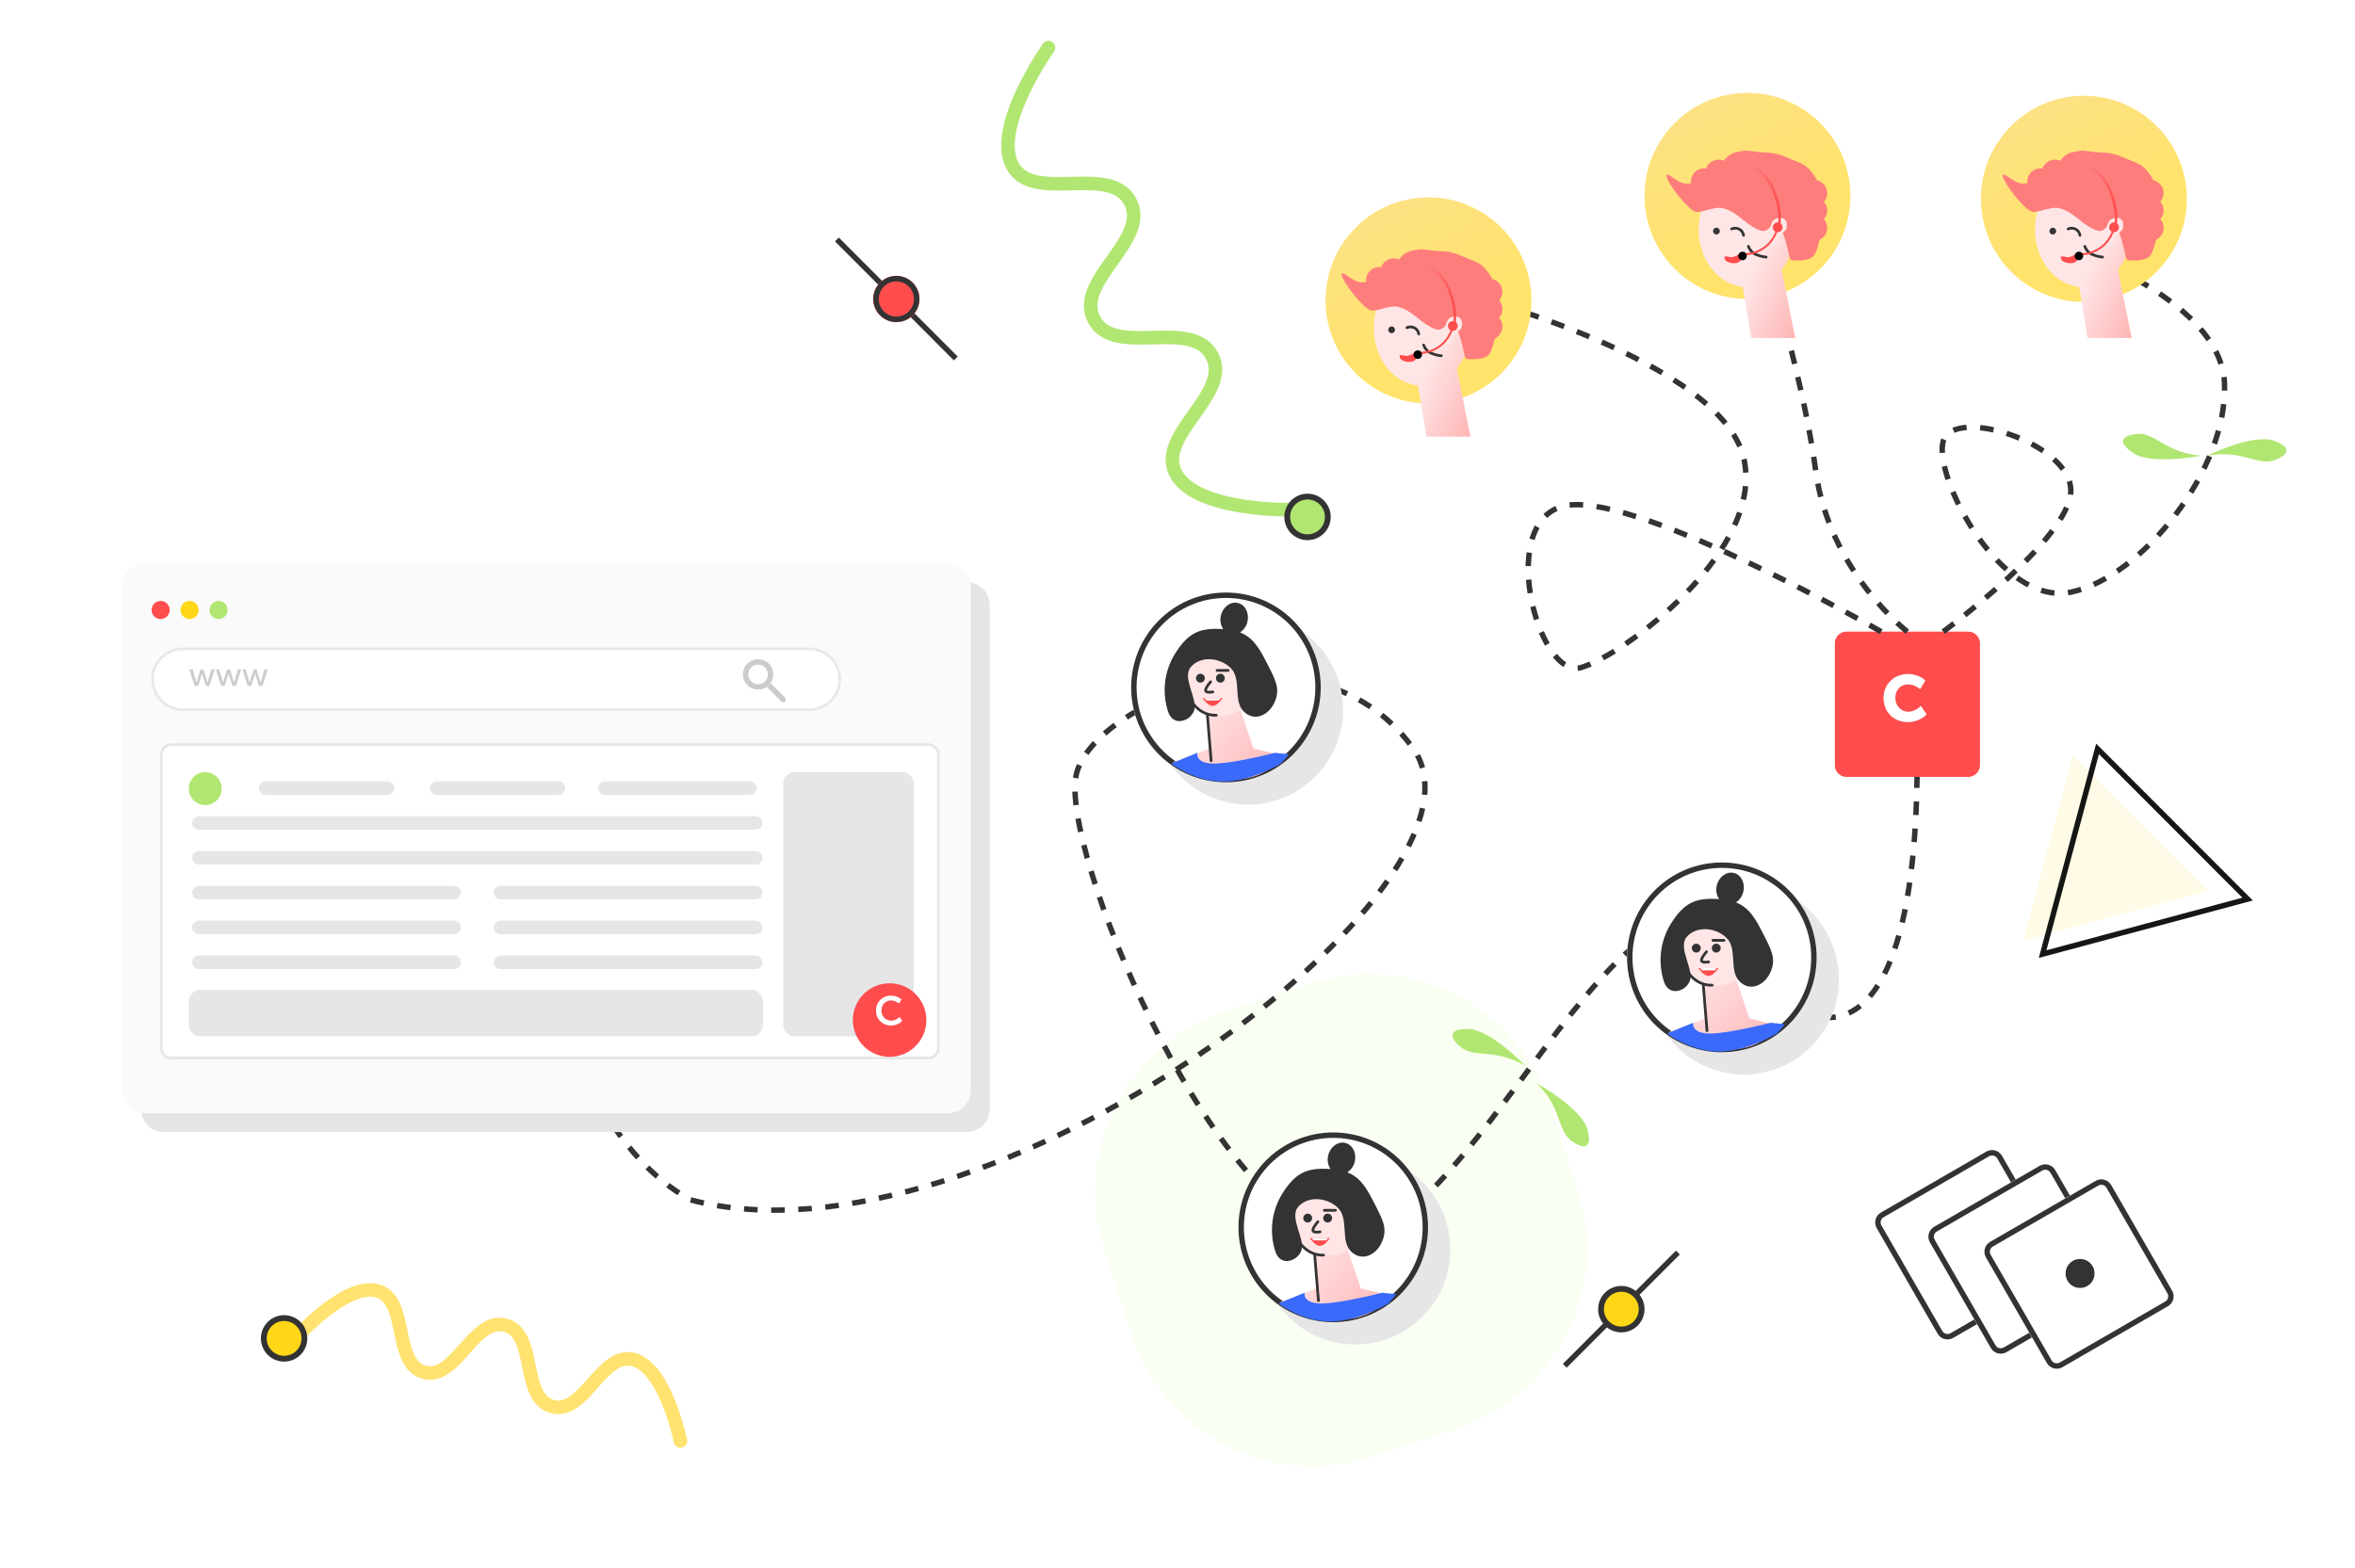<svg width="868" height="578" viewBox="0 0 868 578" fill="none" xmlns="http://www.w3.org/2000/svg">
<path d="M868 0H0.104V577.906H868V0Z" fill="white"/>
<path d="M356.736 322.289L345.613 277.651C337.471 244.971 304.411 225.089 271.774 233.242L227.192 244.378C194.554 252.531 174.697 285.632 182.84 318.312L193.962 362.95C202.105 395.629 235.164 415.512 267.802 407.359L312.383 396.222C345.021 388.069 364.878 354.968 356.736 322.289Z" fill="#FFFBE6"/>
<path d="M536.573 526.943L505.398 537.086C487.759 542.824 468.566 541.312 452.041 532.881C435.516 524.45 423.012 509.792 417.281 492.131L407.151 460.916C401.42 443.255 402.931 424.037 411.351 407.491C419.771 390.945 434.41 378.426 452.049 372.687L483.224 362.545C500.863 356.806 520.056 358.319 536.581 366.749C553.106 375.18 565.61 389.838 571.341 407.5L581.47 438.714C587.202 456.376 585.691 475.593 577.271 492.139C568.851 508.685 554.212 521.205 536.573 526.943V526.943Z" fill="#F9FFF2"/>
<path d="M191.782 301.082C192.441 299.101 198.249 411.488 254.487 442.348C362.921 471.44 557.503 325.875 520.628 275.576C483.753 225.277 402.521 258.72 396.643 285.743C390.764 312.765 444.74 444.132 492.304 455.904C539.867 467.676 600.791 293.234 641.407 351.56C667.929 389.646 707.675 392.762 706.606 275.576" stroke="#333333" stroke-width="2" stroke-dasharray="5 5"/>
<path d="M356.232 214.564H60.482C55.76 214.564 51.932 218.397 51.932 223.126V408.815C51.932 413.544 55.76 417.377 60.482 417.377H356.232C360.954 417.377 364.783 413.544 364.783 408.815V223.126C364.783 218.397 360.954 214.564 356.232 214.564Z" fill="#E5E5E5"/>
<path d="M53.545 207.618H349.293C351.561 207.618 353.736 208.52 355.339 210.126C356.943 211.731 357.844 213.909 357.844 216.18V401.87C357.844 404.14 356.943 406.318 355.339 407.924C353.736 409.529 351.561 410.431 349.293 410.431H53.545C51.278 410.431 49.103 409.529 47.499 407.924C45.895 406.318 44.995 404.14 44.995 401.87V216.18C44.995 213.909 45.895 211.731 47.499 210.126C49.103 208.52 51.278 207.618 53.545 207.618V207.618Z" fill="#FAFAFA"/>
<path d="M342.132 273.97H63.165C60.804 273.97 58.89 275.887 58.89 278.251V386.341C58.89 388.705 60.804 390.622 63.165 390.622H342.132C344.493 390.622 346.407 388.705 346.407 386.341V278.251C346.407 275.887 344.493 273.97 342.132 273.97Z" fill="white"/>
<path d="M342.132 274.505H63.166C61.1 274.505 59.425 276.182 59.425 278.251V386.341C59.425 388.41 61.1 390.087 63.166 390.087H342.132C344.199 390.087 345.873 388.41 345.873 386.341V278.251C345.873 276.182 344.199 274.505 342.132 274.505Z" stroke="#E6E6E6"/>
<path d="M298.309 238.654H67.44C60.947 238.654 55.683 243.924 55.683 250.426C55.683 256.928 60.947 262.198 67.44 262.198H298.309C304.803 262.198 310.067 256.928 310.067 250.426C310.067 243.924 304.803 238.654 298.309 238.654Z" fill="white"/>
<path d="M298.31 239.189H67.441C61.243 239.189 56.218 244.22 56.218 250.426C56.218 256.632 61.243 261.663 67.441 261.663H298.31C304.508 261.663 309.533 256.632 309.533 250.426C309.533 244.22 304.508 239.189 298.31 239.189Z" stroke="#E8E8E8"/>
<path d="M59.2 228.239C61.043 228.239 62.538 226.742 62.538 224.896C62.538 223.051 61.043 221.554 59.2 221.554C57.356 221.554 55.862 223.051 55.862 224.896C55.862 226.742 57.356 228.239 59.2 228.239Z" fill="#FF4D4D"/>
<path d="M69.88 228.239C71.724 228.239 73.218 226.742 73.218 224.896C73.218 223.051 71.724 221.554 69.88 221.554C68.037 221.554 66.543 223.051 66.543 224.896C66.543 226.742 68.037 228.239 69.88 228.239Z" fill="#FFD717"/>
<path d="M80.561 228.239C82.405 228.239 83.899 226.742 83.899 224.896C83.899 223.051 82.405 221.554 80.561 221.554C78.718 221.554 77.223 223.051 77.223 224.896C77.223 226.742 78.718 228.239 80.561 228.239Z" fill="#B2E672"/>
<path d="M71.738 252.864H73.034L74.282 248.964C74.378 248.652 74.45 248.304 74.45 248.304H74.474C74.474 248.304 74.546 248.652 74.642 248.964L75.902 252.864H77.186L79.142 246.792H77.918L76.646 251.052C76.55 251.364 76.502 251.7 76.502 251.7H76.478C76.478 251.7 76.406 251.364 76.31 251.052L75.002 246.804H73.934L72.614 251.052C72.518 251.364 72.458 251.7 72.458 251.7H72.434C72.422 251.7 72.374 251.364 72.278 251.052L71.018 246.792H69.782L71.738 252.864ZM81.512 252.864H82.808L84.056 248.964C84.152 248.652 84.224 248.304 84.224 248.304H84.248C84.248 248.304 84.32 248.652 84.416 248.964L85.676 252.864H86.96L88.916 246.792H87.692L86.42 251.052C86.324 251.364 86.276 251.7 86.276 251.7H86.252C86.252 251.7 86.18 251.364 86.084 251.052L84.776 246.804H83.708L82.388 251.052C82.292 251.364 82.232 251.7 82.232 251.7H82.208C82.196 251.7 82.148 251.364 82.052 251.052L80.792 246.792H79.556L81.512 252.864ZM91.285 252.864H92.581L93.829 248.964C93.925 248.652 93.997 248.304 93.997 248.304H94.021C94.021 248.304 94.093 248.652 94.189 248.964L95.449 252.864H96.733L98.689 246.792H97.465L96.193 251.052C96.097 251.364 96.049 251.7 96.049 251.7H96.025C96.025 251.7 95.953 251.364 95.857 251.052L94.549 246.804H93.481L92.161 251.052C92.065 251.364 92.005 251.7 92.005 251.7H91.981C91.969 251.7 91.921 251.364 91.825 251.052L90.565 246.792H89.329L91.285 252.864Z" fill="#CCCCCC"/>
<path d="M283.442 252.664L288.689 257.917" stroke="#CCCCCC" stroke-width="2" stroke-linecap="round"/>
<path d="M279.41 254.317C282.549 254.317 285.094 251.769 285.094 248.626C285.094 245.483 282.549 242.935 279.41 242.935C276.27 242.935 273.726 245.483 273.726 248.626C273.726 251.769 276.27 254.317 279.41 254.317Z" fill="white"/>
<path d="M279.41 253.247C281.959 253.247 284.025 251.178 284.025 248.626C284.025 246.074 281.959 244.005 279.41 244.005C276.861 244.005 274.795 246.074 274.795 248.626C274.795 251.178 276.861 253.247 279.41 253.247Z" stroke="#CCCCCC" stroke-width="2"/>
<path d="M97.902 290.559H142.793" stroke="#E6E6E6" stroke-width="5" stroke-linecap="round"/>
<path d="M160.963 290.559H205.855" stroke="#E6E6E6" stroke-width="5" stroke-linecap="round"/>
<path d="M222.957 290.559H276.398" stroke="#E6E6E6" stroke-width="5" stroke-linecap="round"/>
<path d="M73.319 316.243H278.536" stroke="#E6E6E6" stroke-width="5" stroke-linecap="round"/>
<path d="M73.319 303.401H278.536" stroke="#E6E6E6" stroke-width="5" stroke-linecap="round"/>
<path d="M73.319 329.085H167.377" stroke="#E6E6E6" stroke-width="5" stroke-linecap="round"/>
<path d="M73.319 341.928H167.377" stroke="#E6E6E6" stroke-width="5" stroke-linecap="round"/>
<path d="M73.319 354.771H167.377" stroke="#E6E6E6" stroke-width="5" stroke-linecap="round"/>
<path d="M184.478 329.085H278.536" stroke="#E6E6E6" stroke-width="5" stroke-linecap="round"/>
<path d="M184.478 341.928H278.536" stroke="#E6E6E6" stroke-width="5" stroke-linecap="round"/>
<path d="M184.478 354.771H278.536" stroke="#E6E6E6" stroke-width="5" stroke-linecap="round"/>
<path d="M75.644 296.819C78.994 296.819 81.709 294.1 81.709 290.746C81.709 287.392 78.994 284.672 75.644 284.672C72.294 284.672 69.578 287.392 69.578 290.746C69.578 294.1 72.294 296.819 75.644 296.819Z" fill="#B2E672"/>
<path d="M276.933 364.937H73.853C71.492 364.937 69.578 366.854 69.578 369.218V377.779C69.578 380.144 71.492 382.06 73.853 382.06H276.933C279.294 382.06 281.208 380.144 281.208 377.779V369.218C281.208 366.854 279.294 364.937 276.933 364.937Z" fill="#E6E6E6"/>
<path d="M332.512 284.672H292.965C290.604 284.672 288.689 286.589 288.689 288.953V377.78C288.689 380.144 290.604 382.06 292.965 382.06H332.512C334.873 382.06 336.787 380.144 336.787 377.78V288.953C336.787 286.589 334.873 284.672 332.512 284.672Z" fill="#E6E6E6"/>
<g filter="url(#filter0_d)">
<path d="M327.889 385.646C335.371 385.646 341.437 379.572 341.437 372.081C341.437 364.589 335.371 358.516 327.889 358.516C320.407 358.516 314.342 364.589 314.342 372.081C314.342 379.572 320.407 385.646 327.889 385.646Z" fill="#FF4D4D"/>
</g>
<path d="M322.892 372.531C322.866 373.263 322.989 373.992 323.255 374.673C323.521 375.355 323.924 375.975 324.439 376.495C324.953 377.014 325.569 377.422 326.248 377.694C326.926 377.966 327.653 378.096 328.384 378.075C329.16 378.087 329.931 377.94 330.648 377.644C331.366 377.348 332.016 376.908 332.559 376.352L331.541 374.961C330.722 375.786 329.62 376.268 328.459 376.309C327.97 376.308 327.487 376.207 327.038 376.012C326.59 375.818 326.186 375.533 325.851 375.177C325.516 374.82 325.258 374.399 325.091 373.939C324.925 373.479 324.854 372.99 324.882 372.501C324.856 372.022 324.93 371.543 325.098 371.093C325.267 370.644 325.526 370.234 325.861 369.89C326.196 369.547 326.598 369.276 327.043 369.097C327.487 368.917 327.964 368.831 328.444 368.846C329.511 368.878 330.535 369.274 331.347 369.969L332.274 368.531C331.21 367.549 329.801 367.026 328.354 367.078C327.634 367.062 326.917 367.192 326.249 367.46C325.58 367.728 324.972 368.129 324.462 368.638C323.951 369.148 323.549 369.755 323.28 370.424C323.01 371.093 322.878 371.81 322.892 372.531Z" fill="white"/>
<path d="M460.004 296.628C479.34 296.628 495.014 280.933 495.014 261.573C495.014 242.213 479.34 226.519 460.004 226.519C440.669 226.519 424.995 242.213 424.995 261.573C424.995 280.933 440.669 296.628 460.004 296.628Z" fill="#E6E6E6"/>
<path d="M451.863 288.489C471.198 288.489 486.873 272.795 486.873 253.435C486.873 234.075 471.198 218.38 451.863 218.38C432.527 218.38 416.853 234.075 416.853 253.435C416.853 272.795 432.527 288.489 451.863 288.489Z" fill="white"/>
<path d="M451.863 287.419C470.608 287.419 485.804 272.204 485.804 253.435C485.804 234.666 470.608 219.451 451.863 219.451C433.118 219.451 417.922 234.666 417.922 253.435C417.922 272.204 433.118 287.419 451.863 287.419Z" stroke="#333333" stroke-width="2"/>
<path d="M451.354 244.949C451.649 244.949 462.002 275.984 462.002 275.984L473.225 278.644C473.225 278.644 472.7 280.238 466.796 284.083C460.891 287.927 454.397 287.625 445.769 286.872C440.751 286.503 436.001 284.463 432.275 281.076L445.769 275.984L443.998 244.949H451.354Z" fill="url(#paint0_linear)"/>
<path d="M450.023 263.799C457.36 263.799 463.308 258.24 463.308 251.384C463.308 244.527 457.36 238.968 450.023 238.968C442.686 238.968 436.739 244.527 436.739 251.384C436.739 258.24 442.686 263.799 450.023 263.799Z" fill="#FFE5E6"/>
<path d="M430.515 262.344C429.372 258.824 429.007 255.098 429.444 251.423C429.881 247.748 431.111 244.213 433.048 241.061C437.845 233.449 441.904 231.453 450.171 231.897C450.399 231.909 450.625 231.923 450.846 231.938C450.357 231.195 450.03 230.356 449.888 229.477C449.746 228.598 449.792 227.699 450.023 226.839C450.812 223.671 453.633 221.646 456.322 222.318C459.011 222.99 460.552 226.102 459.764 229.275C459.391 230.869 458.421 232.26 457.054 233.159C460.862 234.626 463.36 237.516 466.112 242.839C470.246 250.82 471.869 253.628 469.951 258.505C468.032 263.382 462.569 266.408 458.436 262.344C454.303 258.279 457.846 250.151 453.412 246.086C448.979 242.022 441.949 242.02 438.776 246.086C435.602 250.153 441.912 258.279 439.963 262.344C439.506 263.351 438.78 264.214 437.866 264.837C436.952 265.46 435.885 265.819 434.78 265.875C433.01 265.878 431.322 264.829 430.515 262.344Z" fill="#333333"/>
<path d="M442.441 251.666C443.344 251.666 444.076 250.933 444.076 250.029C444.076 249.125 443.344 248.392 442.441 248.392C441.538 248.392 440.806 249.125 440.806 250.029C440.806 250.933 441.538 251.666 442.441 251.666Z" fill="#333333"/>
<path d="M449.801 251.666C450.704 251.666 451.436 250.933 451.436 250.029C451.436 249.125 450.704 248.392 449.801 248.392C448.898 248.392 448.166 249.125 448.166 250.029C448.166 250.933 448.898 251.666 449.801 251.666Z" fill="#333333"/>
<path d="M450.62 257.398C450.182 258.068 449.662 258.68 449.07 259.218C448.503 259.804 447.75 260.173 446.94 260.262C445.099 260.262 443.26 257.396 443.26 257.396L450.62 257.398Z" fill="#FF4D4D"/>
<path d="M444.077 257.398H449.801C449.801 257.506 449.78 257.613 449.739 257.712C449.698 257.811 449.638 257.902 449.561 257.978C449.485 258.054 449.395 258.114 449.296 258.155C449.197 258.196 449.09 258.217 448.983 258.217H444.894C444.677 258.217 444.469 258.131 444.316 257.977C444.163 257.824 444.077 257.616 444.077 257.398V257.398Z" fill="white"/>
<path d="M446.207 251.362C446.207 251.362 444.155 253.697 444.355 254.632C444.555 255.566 447.007 255.101 447.007 255.101" stroke="#333333" stroke-linecap="round"/>
<path d="M448.574 247.163H452.663" stroke="#333333" stroke-linecap="round"/>
<path d="M439.443 258.83C439.443 259.307 442.85 263.947 448.303 263.675" stroke="#333333" stroke-linecap="round"/>
<path d="M445.031 263.687L446.393 280.461" stroke="#333333" stroke-linecap="round"/>
<path d="M431.628 281.507L441.308 277.547C441.308 277.547 440.366 281.507 447.495 281.507C454.624 281.507 469.855 277.547 469.855 277.547L475.155 278.068L472.153 281.503C472.153 281.503 461.217 288.162 450.714 288.162C440.21 288.162 431.628 281.507 431.628 281.507Z" fill="#396AFC"/>
<path d="M499.552 495.684C518.887 495.684 534.562 479.99 534.562 460.63C534.562 441.27 518.887 425.576 499.552 425.576C480.216 425.576 464.542 441.27 464.542 460.63C464.542 479.99 480.216 495.684 499.552 495.684Z" fill="#E6E6E6"/>
<path d="M491.41 487.546C510.746 487.546 526.42 471.851 526.42 452.491C526.42 433.131 510.746 417.437 491.41 417.437C472.075 417.437 456.4 433.131 456.4 452.491C456.4 471.851 472.075 487.546 491.41 487.546Z" fill="white"/>
<path d="M491.41 486.476C510.155 486.476 525.351 471.26 525.351 452.491C525.351 433.723 510.155 418.507 491.41 418.507C472.665 418.507 457.469 433.723 457.469 452.491C457.469 471.26 472.665 486.476 491.41 486.476Z" stroke="#333333" stroke-width="2"/>
<path d="M490.902 444.006C491.197 444.006 501.549 475.042 501.549 475.042L512.772 477.701C512.772 477.701 512.247 479.296 506.343 483.14C500.439 486.984 493.945 486.682 485.317 485.93C480.299 485.56 475.548 483.52 471.823 480.133L485.317 475.042L483.546 444.006H490.902Z" fill="url(#paint1_linear)"/>
<path d="M489.571 462.856C496.908 462.856 502.855 457.298 502.855 450.441C502.855 443.584 496.908 438.025 489.571 438.025C482.234 438.025 476.286 443.584 476.286 450.441C476.286 457.298 482.234 462.856 489.571 462.856Z" fill="#FFE5E6"/>
<path d="M470.062 461.401C468.919 457.881 468.554 454.155 468.991 450.48C469.429 446.805 470.658 443.27 472.595 440.118C477.392 432.506 481.452 430.511 489.718 430.954C489.947 430.966 490.172 430.98 490.394 430.995C489.904 430.252 489.578 429.413 489.436 428.534C489.294 427.655 489.34 426.756 489.571 425.896C490.359 422.728 493.18 420.703 495.869 421.375C498.558 422.047 500.1 425.16 499.311 428.332C498.938 429.926 497.968 431.317 496.601 432.216C500.41 433.683 502.908 436.573 505.66 441.896C509.793 449.877 511.417 452.685 509.498 457.562C507.579 462.439 502.117 465.465 497.983 461.401C493.85 457.336 497.393 449.208 492.96 445.143C488.526 441.079 481.497 441.077 478.323 445.143C475.15 449.21 481.459 457.336 479.511 461.401C479.053 462.409 478.328 463.271 477.414 463.894C476.5 464.517 475.432 464.876 474.328 464.932C472.558 464.936 470.869 463.886 470.062 461.401Z" fill="#333333"/>
<path d="M481.988 450.724C482.891 450.724 483.624 449.99 483.624 449.086C483.624 448.182 482.891 447.449 481.988 447.449C481.085 447.449 480.353 448.182 480.353 449.086C480.353 449.99 481.085 450.724 481.988 450.724Z" fill="#333333"/>
<path d="M489.348 450.724C490.251 450.724 490.984 449.99 490.984 449.086C490.984 448.182 490.251 447.449 489.348 447.449C488.445 447.449 487.713 448.182 487.713 449.086C487.713 449.99 488.445 450.724 489.348 450.724Z" fill="#333333"/>
<path d="M490.167 456.455C489.73 457.125 489.209 457.737 488.617 458.275C488.05 458.861 487.297 459.23 486.487 459.319C484.647 459.319 482.807 456.453 482.807 456.453L490.167 456.455Z" fill="#FF4D4D"/>
<path d="M483.624 456.456H489.348C489.348 456.563 489.327 456.67 489.286 456.769C489.245 456.869 489.184 456.959 489.108 457.035C489.032 457.111 488.942 457.171 488.843 457.212C488.743 457.253 488.637 457.274 488.53 457.274H484.441C484.224 457.274 484.016 457.188 483.863 457.034C483.71 456.881 483.624 456.673 483.624 456.456V456.456Z" fill="white"/>
<path d="M485.755 450.419C485.755 450.419 483.702 452.754 483.902 453.689C484.102 454.623 486.554 454.158 486.554 454.158" stroke="#333333" stroke-linecap="round"/>
<path d="M488.122 446.22H492.21" stroke="#333333" stroke-linecap="round"/>
<path d="M478.99 457.887C478.99 458.365 482.398 463.004 487.85 462.732" stroke="#333333" stroke-linecap="round"/>
<path d="M484.578 462.744L485.941 479.518" stroke="#333333" stroke-linecap="round"/>
<path d="M471.176 480.564L480.855 476.604C480.855 476.604 479.914 480.564 487.043 480.564C494.172 480.564 509.403 476.604 509.403 476.604L514.702 477.125L511.701 480.561C511.701 480.561 500.764 487.219 490.261 487.219C479.757 487.219 471.176 480.564 471.176 480.564Z" fill="#396AFC"/>
<path d="M642.776 396.156C662.111 396.156 677.786 380.462 677.786 361.102C677.786 341.742 662.111 326.047 642.776 326.047C623.441 326.047 607.766 341.742 607.766 361.102C607.766 380.462 623.441 396.156 642.776 396.156Z" fill="#E6E6E6"/>
<path d="M634.634 388.017C653.97 388.017 669.644 372.323 669.644 352.963C669.644 333.603 653.97 317.909 634.634 317.909C615.299 317.909 599.625 333.603 599.625 352.963C599.625 372.323 615.299 388.017 634.634 388.017Z" fill="white"/>
<path d="M634.634 386.947C653.379 386.947 668.575 371.732 668.575 352.963C668.575 334.194 653.379 318.979 634.634 318.979C615.889 318.979 600.693 334.194 600.693 352.963C600.693 371.732 615.889 386.947 634.634 386.947Z" stroke="#333333" stroke-width="2"/>
<path d="M634.126 344.478C634.421 344.478 644.773 375.513 644.773 375.513L655.996 378.173C655.996 378.173 655.471 379.767 649.567 383.611C643.663 387.455 637.169 387.154 628.541 386.401C623.523 386.032 618.772 383.992 615.047 380.605L628.541 375.513L626.77 344.478H634.126Z" fill="url(#paint2_linear)"/>
<path d="M632.795 363.328C640.132 363.328 646.08 357.769 646.08 350.912C646.08 344.056 640.132 338.497 632.795 338.497C625.458 338.497 619.51 344.056 619.51 350.912C619.51 357.769 625.458 363.328 632.795 363.328Z" fill="#FFE5E6"/>
<path d="M613.287 361.872C612.144 358.353 611.778 354.627 612.216 350.952C612.653 347.277 613.883 343.741 615.82 340.589C620.617 332.978 624.676 330.982 632.943 331.425C633.171 331.437 633.397 331.451 633.618 331.467C633.129 330.724 632.802 329.885 632.66 329.006C632.518 328.127 632.564 327.228 632.795 326.368C633.584 323.2 636.405 321.175 639.094 321.847C641.783 322.519 643.324 325.631 642.535 328.803C642.163 330.398 641.193 331.789 639.826 332.688C643.634 334.154 646.132 337.045 648.884 342.368C653.018 350.349 654.641 353.157 652.723 358.034C650.804 362.911 645.341 365.937 641.208 361.872C637.075 357.808 640.618 349.68 636.184 345.615C631.751 341.55 624.721 341.548 621.548 345.615C618.374 349.682 624.684 357.808 622.735 361.872C622.278 362.88 621.552 363.743 620.638 364.366C619.724 364.988 618.657 365.348 617.552 365.404C615.782 365.407 614.094 364.357 613.287 361.872Z" fill="#333333"/>
<path d="M625.212 351.195C626.116 351.195 626.848 350.462 626.848 349.558C626.848 348.654 626.116 347.92 625.212 347.92C624.309 347.92 623.577 348.654 623.577 349.558C623.577 350.462 624.309 351.195 625.212 351.195Z" fill="#333333"/>
<path d="M632.572 351.195C633.475 351.195 634.208 350.462 634.208 349.558C634.208 348.654 633.475 347.92 632.572 347.92C631.669 347.92 630.937 348.654 630.937 349.558C630.937 350.462 631.669 351.195 632.572 351.195Z" fill="#333333"/>
<path d="M633.391 356.927C632.954 357.597 632.433 358.208 631.842 358.746C631.275 359.332 630.521 359.701 629.711 359.79C627.871 359.79 626.031 356.925 626.031 356.925L633.391 356.927Z" fill="#FF4D4D"/>
<path d="M626.848 356.927H632.572C632.572 357.035 632.551 357.141 632.51 357.241C632.469 357.34 632.408 357.43 632.332 357.507C632.256 357.583 632.166 357.643 632.067 357.684C631.967 357.725 631.861 357.746 631.754 357.746H627.665C627.448 357.746 627.24 357.66 627.087 357.506C626.934 357.353 626.848 357.144 626.848 356.927V356.927Z" fill="white"/>
<path d="M628.979 350.891C628.979 350.891 626.926 353.226 627.126 354.16C627.326 355.095 629.778 354.629 629.778 354.629" stroke="#333333" stroke-linecap="round"/>
<path d="M631.345 346.692H635.434" stroke="#333333" stroke-linecap="round"/>
<path d="M622.214 358.359C622.214 358.836 625.622 363.475 631.074 363.204" stroke="#333333" stroke-linecap="round"/>
<path d="M627.802 363.216L629.165 379.99" stroke="#333333" stroke-linecap="round"/>
<path d="M614.4 381.035L624.079 377.076C624.079 377.076 623.138 381.035 630.267 381.035C637.396 381.035 652.627 377.076 652.627 377.076L657.926 377.597L654.925 381.032C654.925 381.032 643.989 387.691 633.485 387.691C622.982 387.691 614.4 381.035 614.4 381.035Z" fill="#396AFC"/>
<path d="M725.45 232.881H680.559C678.198 232.881 676.284 234.798 676.284 237.162V282.11C676.284 284.475 678.198 286.391 680.559 286.391H725.45C727.811 286.391 729.726 284.475 729.726 282.11V237.162C729.726 234.798 727.811 232.881 725.45 232.881Z" fill="#FF4D4D"/>
<path d="M725.45 233.952H680.559C678.788 233.952 677.353 235.389 677.353 237.162V282.111C677.353 283.884 678.788 285.321 680.559 285.321H725.45C727.221 285.321 728.657 283.884 728.657 282.111V237.162C728.657 235.389 727.221 233.952 725.45 233.952Z" stroke="#FF4D4D" stroke-width="2" stroke-linecap="round"/>
<path d="M694.225 257.319C694.225 262.407 697.849 266.223 703.225 266.223C707.713 266.223 710.137 263.343 710.137 263.343L707.977 260.271C707.977 260.271 706.009 262.383 703.417 262.383C700.249 262.383 698.569 259.767 698.569 257.223C698.569 254.751 700.129 252.327 703.417 252.327C705.793 252.327 707.713 254.079 707.713 254.079L709.657 250.911C709.657 250.911 707.473 248.487 703.225 248.487C698.065 248.487 694.225 252.327 694.225 257.319Z" fill="white"/>
<path d="M693.385 232.881C693.385 232.881 606.036 182.897 578.345 186.214C550.653 189.532 566.588 250.694 582.62 246.146C598.653 241.597 651.56 202 642.475 168.021C633.39 134.042 546.28 110.23 546.28 110.23" stroke="#333333" stroke-width="2" stroke-dasharray="5 5"/>
<path d="M703.005 232.882C703.005 232.882 674.175 210.722 669.196 173.372C664.217 136.022 647.819 85.616 647.819 85.616" stroke="#333333" stroke-width="2" stroke-dasharray="5 5"/>
<path d="M716.225 232.881C716.225 232.881 763.254 198.414 763.254 180.863C763.254 163.312 719.966 149.666 716.225 162.67C712.484 175.674 737.334 223.671 763.254 218.32C789.173 212.969 821.238 173.372 819.902 141.266C818.566 109.16 757.91 89.897 757.91 89.897" stroke="#333333" stroke-width="2" stroke-dasharray="5 5"/>
<path d="M526.506 148.757C547.462 148.757 564.45 131.748 564.45 110.765C564.45 89.783 547.462 72.773 526.506 72.773C505.55 72.773 488.562 89.783 488.562 110.765C488.562 131.748 505.55 148.757 526.506 148.757Z" fill="url(#paint3_linear)"/>
<path d="M644.079 110.23C665.034 110.23 682.022 93.221 682.022 72.238C682.022 51.256 665.034 34.246 644.079 34.246C623.123 34.246 606.135 51.256 606.135 72.238C606.135 93.221 623.123 110.23 644.079 110.23Z" fill="url(#paint4_linear)"/>
<path d="M768.063 111.3C789.019 111.3 806.007 94.291 806.007 73.308C806.007 52.326 789.019 35.316 768.063 35.316C747.108 35.316 730.12 52.326 730.12 73.308C730.12 94.291 747.108 111.3 768.063 111.3Z" fill="url(#paint5_linear)"/>
<path d="M520.113 126.589L525.735 160.991H541.981L534.481 123.462L520.113 126.589Z" fill="url(#paint6_linear)"/>
<path d="M524.172 142.228C534.005 142.228 541.975 132.707 541.975 120.961C541.975 109.216 534.005 99.694 524.172 99.694C514.339 99.694 506.368 109.216 506.368 120.961C506.368 132.707 514.339 142.228 524.172 142.228Z" fill="url(#paint7_linear)"/>
<path d="M514.928 113.083C512.273 112.56 508.153 114.597 505.664 114.51C501.906 114.379 489.632 96.584 496.579 101.668C503.526 106.751 504.15 102.397 509.405 101.668C514.661 100.938 514.201 93.534 520.628 92.392C524.689 91.67 523.444 91.857 528.076 92.392C532.707 92.927 533.847 92.213 539.154 94.532C544.461 96.852 546.198 96.673 549.316 101.668C552.433 106.662 550.826 110.253 551.624 114.51C552.505 119.205 550.826 126.71 549.316 129.874C547.79 133.072 542.103 132.404 540.613 132.34C539.38 132.288 539.041 122.985 535.728 119.866C532.416 116.748 533.347 123.475 528.076 120.961C522.804 118.447 520.165 114.117 514.928 113.083Z" fill="#FD7D7D"/>
<path d="M512.928 122.837C513.618 122.837 514.177 122.277 514.177 121.586C514.177 120.895 513.618 120.335 512.928 120.335C512.238 120.335 511.678 120.895 511.678 121.586C511.678 122.277 512.238 122.837 512.928 122.837Z" fill="#333333"/>
<path d="M524.724 127.215C525.119 128.335 525.877 129.29 526.878 129.926C528.248 130.606 529.73 131.03 531.251 131.177" stroke="#333333" stroke-linecap="round"/>
<path d="M523.391 129.249C523.391 129.249 522.438 132.591 520.87 133.202C519.302 133.813 516.05 133.157 515.894 131.597C515.738 130.037 517.785 131.673 519.352 131.062C520.919 130.451 523.391 129.249 523.391 129.249Z" fill="#FF4D4D"/>
<path d="M532.765 126.614C532.607 126.337 532.521 126.025 532.512 125.706C532.509 125.555 532.52 125.405 532.544 125.256C532.516 125.125 532.51 124.991 532.526 124.859C532.544 124.733 532.575 124.61 532.619 124.492L532.738 124.081C532.797 123.883 532.858 123.689 532.912 123.492C532.991 123.158 533.04 122.818 533.058 122.475C533.058 122.221 533.005 121.968 533.002 121.707V121.618C532.966 121.482 532.945 121.343 532.94 121.202C532.936 120.959 532.958 120.716 533.006 120.477C532.976 120.337 532.961 120.193 532.961 120.049C532.949 119.666 533.014 119.285 533.154 118.928C533.256 118.674 533.374 118.427 533.508 118.189C533.764 117.712 534.164 117.328 534.65 117.091C534.811 117.015 534.979 116.952 535.151 116.904C535.566 116.734 536.01 116.649 536.458 116.654C536.514 116.654 536.565 116.654 536.625 116.654C537.165 116.673 537.679 116.889 538.07 117.262C538.405 117.549 538.654 117.923 538.79 118.343C538.866 118.643 538.899 118.952 538.886 119.261C538.935 119.923 538.8 120.585 538.498 121.176C538.273 121.427 537.405 122.149 537.183 122.398C536.961 122.648 536.774 122.926 536.576 123.189C536.388 123.446 536.222 123.717 536.079 124.002C536.114 123.945 536.141 123.882 536.177 123.825C536.108 123.95 536.051 124.076 535.993 124.208C535.896 124.422 535.799 124.649 535.702 124.872C535.605 125.112 535.513 125.363 535.406 125.598C535.323 125.783 535.228 125.962 535.12 126.133C535.019 126.285 534.906 126.428 534.781 126.561C534.658 126.701 534.514 126.821 534.354 126.918C534.206 127.022 534.04 127.098 533.864 127.14C533.797 127.156 533.728 127.164 533.658 127.164C533.474 127.161 533.293 127.108 533.136 127.011C532.979 126.914 532.851 126.777 532.765 126.614ZM532.922 123.455C532.933 123.412 532.943 123.369 532.954 123.326L532.922 123.455Z" fill="#FFE6E6"/>
<path d="M534.719 120.456C534.692 120.456 535.444 120.456 535.418 120.456C535.154 120.423 535.374 120.655 535.418 120.456C536.51 115.47 535.043 110.323 533.405 106.375C532.658 104.488 531.536 102.772 530.107 101.331C528.678 99.89 526.972 98.755 525.092 97.994C522.953 97.162 520.685 96.715 518.392 96.672C518.125 96.663 517.916 96.492 517.928 96.291C517.953 96.18 518.02 96.082 518.113 96.017C518.207 95.953 518.322 95.926 518.435 95.942C520.872 95.989 523.282 96.466 525.553 97.35C527.536 98.147 529.336 99.338 530.845 100.852C532.354 102.366 533.541 104.171 534.333 106.157C536.016 110.213 537.41 115.361 536.293 120.456C536.252 120.635 534.953 120.456 534.719 120.456Z" fill="url(#paint8_linear)"/>
<path d="M535.491 121.989C536.485 121.989 537.291 121.182 537.291 120.187C537.291 119.192 536.485 118.385 535.491 118.385C534.497 118.385 533.691 119.192 533.691 120.187C533.691 121.182 534.497 121.989 535.491 121.989Z" fill="#FF4D4D"/>
<path d="M523.625 130.491C523.53 130.488 523.44 130.449 523.373 130.382C523.307 130.315 523.268 130.225 523.266 130.13C523.264 130.035 523.299 129.943 523.362 129.873C523.426 129.803 523.514 129.76 523.609 129.754C526.322 129.638 528.921 128.629 531.004 126.885C533.086 125.14 534.537 122.757 535.13 120.104C535.138 120.054 535.157 120.007 535.184 119.966C535.212 119.924 535.247 119.888 535.289 119.86C535.331 119.833 535.377 119.814 535.426 119.805C535.476 119.796 535.526 119.797 535.575 119.808C535.623 119.819 535.669 119.84 535.71 119.869C535.75 119.899 535.784 119.936 535.81 119.979C535.835 120.022 535.852 120.07 535.858 120.119C535.865 120.169 535.861 120.219 535.848 120.267C535.219 123.078 533.682 125.602 531.475 127.45C529.268 129.298 526.515 130.366 523.641 130.489L523.625 130.491Z" fill="#FF4D4D"/>
<path d="M522.545 132.326C523.412 132.326 524.115 131.623 524.115 130.754C524.115 129.886 523.412 129.182 522.545 129.182C521.678 129.182 520.975 129.886 520.975 130.754C520.975 131.623 521.678 132.326 522.545 132.326Z" fill="black"/>
<path d="M518.549 120.804C518.966 120.614 519.418 120.516 519.876 120.516C520.334 120.516 520.787 120.614 521.204 120.804C521.668 121.013 522.07 121.339 522.371 121.75C522.672 122.161 522.862 122.643 522.922 123.149" stroke="#333333" stroke-linecap="round"/>
<path d="M508.336 108.09C510.992 108.09 513.146 105.934 513.146 103.274C513.146 100.614 510.992 98.458 508.336 98.458C505.68 98.458 503.526 100.614 503.526 103.274C503.526 105.934 505.68 108.09 508.336 108.09Z" fill="#FD7D7D"/>
<path d="M513.68 104.879C516.337 104.879 518.49 102.723 518.49 100.063C518.49 97.403 516.337 95.247 513.68 95.247C511.024 95.247 508.871 97.403 508.871 100.063C508.871 102.723 511.024 104.879 513.68 104.879Z" fill="#FD7D7D"/>
<path d="M548.952 112.371C551.608 112.371 553.762 110.215 553.762 107.555C553.762 104.895 551.608 102.739 548.952 102.739C546.295 102.739 544.142 104.895 544.142 107.555C544.142 110.215 546.295 112.371 548.952 112.371Z" fill="#FD7D7D"/>
<path d="M548.952 118.792C551.608 118.792 553.762 116.636 553.762 113.976C553.762 111.316 551.608 109.16 548.952 109.16C546.295 109.16 544.142 111.316 544.142 113.976C544.142 116.636 546.295 118.792 548.952 118.792Z" fill="#FD7D7D"/>
<path d="M548.952 125.213C551.608 125.213 553.762 123.057 553.762 120.397C553.762 117.737 551.608 115.581 548.952 115.581C546.295 115.581 544.142 117.737 544.142 120.397C544.142 123.057 546.295 125.213 548.952 125.213Z" fill="#FD7D7D"/>
<path d="M639.822 90.202L645.444 124.605H661.691L654.191 87.075L639.822 90.202Z" fill="url(#paint9_linear)"/>
<path d="M643.882 105.842C653.714 105.842 661.685 96.32 661.685 84.575C661.685 72.829 653.714 63.308 643.882 63.308C634.049 63.308 626.078 72.829 626.078 84.575C626.078 96.32 634.049 105.842 643.882 105.842Z" fill="url(#paint10_linear)"/>
<path d="M634.637 76.697C631.982 76.173 627.863 78.21 625.374 78.123C621.616 77.993 609.341 60.197 616.289 65.281C623.236 70.364 623.859 66.011 629.115 65.281C634.37 64.551 633.91 57.147 640.337 56.005C644.399 55.283 643.154 55.47 647.785 56.005C652.416 56.541 653.557 55.827 658.864 58.146C664.17 60.465 665.907 60.286 669.025 65.281C672.143 70.275 670.535 73.866 671.334 78.123C672.214 82.818 670.535 90.323 669.025 93.487C667.5 96.686 661.812 96.017 660.323 95.954C659.089 95.901 658.75 86.598 655.438 83.48C652.126 80.361 653.057 87.088 647.785 84.574C642.514 82.06 639.875 77.73 634.637 76.697Z" fill="#FD7D7D"/>
<path d="M632.637 86.45C633.327 86.45 633.887 85.89 633.887 85.199C633.887 84.508 633.327 83.948 632.637 83.948C631.947 83.948 631.388 84.508 631.388 85.199C631.388 85.89 631.947 86.45 632.637 86.45Z" fill="#333333"/>
<path d="M644.433 90.828C644.828 91.948 645.587 92.903 646.588 93.539C647.957 94.219 649.439 94.643 650.96 94.79" stroke="#333333" stroke-linecap="round"/>
<path d="M643.101 92.861C643.101 92.861 642.147 96.204 640.579 96.815C639.011 97.426 635.76 96.77 635.604 95.21C635.448 93.649 637.494 95.286 639.061 94.675C640.628 94.064 643.101 92.861 643.101 92.861Z" fill="#FF4D4D"/>
<path d="M652.474 90.227C652.317 89.95 652.23 89.638 652.222 89.32C652.219 89.169 652.229 89.018 652.254 88.869C652.226 88.739 652.22 88.605 652.236 88.472C652.253 88.347 652.284 88.224 652.329 88.105L652.447 87.694C652.506 87.496 652.567 87.302 652.621 87.105C652.701 86.772 652.75 86.431 652.768 86.089C652.768 85.834 652.714 85.581 652.711 85.32V85.231C652.675 85.095 652.654 84.956 652.649 84.815C652.646 84.572 652.668 84.329 652.716 84.091C652.685 83.95 652.67 83.806 652.671 83.662C652.658 83.279 652.724 82.898 652.863 82.541C652.965 82.287 653.084 82.041 653.218 81.802C653.474 81.326 653.873 80.941 654.359 80.704C654.521 80.628 654.689 80.565 654.861 80.517C655.275 80.347 655.72 80.262 656.168 80.267C656.223 80.267 656.275 80.267 656.335 80.267C656.875 80.286 657.389 80.502 657.78 80.876C658.115 81.162 658.364 81.537 658.499 81.957C658.576 82.256 658.608 82.565 658.595 82.874C658.644 83.536 658.51 84.199 658.207 84.79C657.983 85.04 657.115 85.762 656.893 86.012C656.67 86.261 656.483 86.539 656.285 86.802C656.098 87.059 655.931 87.331 655.788 87.615C655.824 87.558 655.85 87.495 655.887 87.438C655.817 87.563 655.761 87.69 655.703 87.821C655.606 88.035 655.508 88.262 655.411 88.485C655.315 88.726 655.222 88.976 655.115 89.212C655.033 89.397 654.937 89.575 654.83 89.747C654.729 89.898 654.615 90.041 654.491 90.175C654.367 90.315 654.223 90.435 654.063 90.531C653.916 90.636 653.75 90.711 653.574 90.754C653.506 90.769 653.437 90.777 653.368 90.777C653.183 90.774 653.003 90.721 652.846 90.624C652.689 90.528 652.56 90.39 652.474 90.227ZM652.631 87.068C652.643 87.025 652.652 86.982 652.663 86.939L652.631 87.068Z" fill="#FFE6E6"/>
<path d="M654.428 84.069C654.401 84.069 655.154 84.069 655.127 84.069C654.863 84.036 655.083 84.268 655.127 84.069C656.219 79.083 654.753 73.937 653.114 69.989C652.367 68.101 651.245 66.385 649.816 64.944C648.387 63.504 646.681 62.368 644.801 61.607C642.663 60.776 640.395 60.328 638.102 60.285C637.834 60.277 637.626 60.105 637.638 59.904C637.663 59.793 637.729 59.695 637.823 59.631C637.917 59.566 638.032 59.539 638.144 59.555C640.581 59.602 642.991 60.079 645.263 60.964C647.245 61.761 649.045 62.952 650.555 64.466C652.064 65.979 653.25 67.784 654.042 69.77C655.726 73.826 657.119 78.974 656.002 84.069C655.962 84.248 654.662 84.069 654.428 84.069Z" fill="url(#paint11_linear)"/>
<path d="M655.201 85.603C656.195 85.603 657.001 84.796 657.001 83.8C657.001 82.805 656.195 81.998 655.201 81.998C654.207 81.998 653.401 82.805 653.401 83.8C653.401 84.796 654.207 85.603 655.201 85.603Z" fill="#FF4D4D"/>
<path d="M643.334 94.104C643.24 94.102 643.15 94.063 643.083 93.995C643.016 93.928 642.978 93.838 642.976 93.743C642.974 93.648 643.008 93.556 643.072 93.486C643.136 93.416 643.224 93.374 643.318 93.367C646.031 93.251 648.63 92.243 650.713 90.498C652.796 88.754 654.246 86.37 654.839 83.717C654.848 83.668 654.867 83.621 654.894 83.579C654.921 83.537 654.957 83.501 654.998 83.474C655.04 83.446 655.087 83.427 655.136 83.418C655.185 83.409 655.235 83.41 655.284 83.421C655.333 83.432 655.379 83.453 655.419 83.483C655.459 83.512 655.494 83.549 655.519 83.592C655.545 83.635 655.561 83.683 655.568 83.733C655.574 83.782 655.571 83.832 655.557 83.881C654.928 86.691 653.391 89.216 651.184 91.063C648.978 92.911 646.224 93.979 643.35 94.102L643.334 94.104Z" fill="#FF4D4D"/>
<path d="M642.255 95.94C643.122 95.94 643.825 95.236 643.825 94.368C643.825 93.5 643.122 92.796 642.255 92.796C641.388 92.796 640.685 93.5 640.685 94.368C640.685 95.236 641.388 95.94 642.255 95.94Z" fill="black"/>
<path d="M638.258 84.417C638.675 84.227 639.128 84.129 639.586 84.129C640.044 84.129 640.496 84.227 640.913 84.417C641.377 84.626 641.779 84.952 642.08 85.363C642.381 85.774 642.571 86.256 642.631 86.762" stroke="#333333" stroke-linecap="round"/>
<path d="M628.046 71.703C630.702 71.703 632.855 69.547 632.855 66.887C632.855 64.227 630.702 62.071 628.046 62.071C625.389 62.071 623.236 64.227 623.236 66.887C623.236 69.547 625.389 71.703 628.046 71.703Z" fill="#FD7D7D"/>
<path d="M633.389 68.492C636.046 68.492 638.199 66.336 638.199 63.676C638.199 61.017 636.046 58.86 633.389 58.86C630.733 58.86 628.58 61.017 628.58 63.676C628.58 66.336 630.733 68.492 633.389 68.492Z" fill="#FD7D7D"/>
<path d="M668.662 75.984C671.318 75.984 673.472 73.828 673.472 71.168C673.472 68.509 671.318 66.353 668.662 66.353C666.005 66.353 663.852 68.509 663.852 71.168C663.852 73.828 666.005 75.984 668.662 75.984Z" fill="#FD7D7D"/>
<path d="M668.662 82.405C671.318 82.405 673.472 80.249 673.472 77.589C673.472 74.93 671.318 72.773 668.662 72.773C666.005 72.773 663.852 74.93 663.852 77.589C663.852 80.249 666.005 82.405 668.662 82.405Z" fill="#FD7D7D"/>
<path d="M668.662 88.826C671.318 88.826 673.472 86.67 673.472 84.01C673.472 81.35 671.318 79.194 668.662 79.194C666.005 79.194 663.852 81.35 663.852 84.01C663.852 86.67 666.005 88.826 668.662 88.826Z" fill="#FD7D7D"/>
<path d="M763.808 90.202L769.43 124.605H785.676L778.176 87.075L763.808 90.202Z" fill="url(#paint12_linear)"/>
<path d="M767.867 105.842C777.699 105.842 785.67 96.32 785.67 84.575C785.67 72.829 777.699 63.308 767.867 63.308C758.034 63.308 750.063 72.829 750.063 84.575C750.063 96.32 758.034 105.842 767.867 105.842Z" fill="url(#paint13_linear)"/>
<path d="M758.623 76.697C755.968 76.173 751.848 78.21 749.359 78.123C745.601 77.993 733.326 60.197 740.274 65.281C747.221 70.364 747.844 66.011 753.1 65.281C758.355 64.551 757.896 57.147 764.323 56.005C768.384 55.283 767.139 55.47 771.77 56.005C776.402 56.541 777.542 55.827 782.849 58.146C788.156 60.465 789.893 60.286 793.01 65.281C796.128 70.275 794.521 73.866 795.319 78.123C796.2 82.818 794.521 90.323 793.01 93.487C791.485 96.686 785.798 96.017 784.308 95.954C783.074 95.901 782.736 86.598 779.423 83.48C776.111 80.361 777.042 87.088 771.77 84.574C766.499 82.06 763.86 77.73 758.623 76.697Z" fill="#FD7D7D"/>
<path d="M756.623 86.45C757.313 86.45 757.872 85.89 757.872 85.199C757.872 84.508 757.313 83.948 756.623 83.948C755.932 83.948 755.373 84.508 755.373 85.199C755.373 85.89 755.932 86.45 756.623 86.45Z" fill="#333333"/>
<path d="M768.418 90.828C768.813 91.948 769.572 92.903 770.573 93.539C771.942 94.219 773.424 94.643 774.946 94.79" stroke="#333333" stroke-linecap="round"/>
<path d="M767.086 92.861C767.086 92.861 766.132 96.204 764.564 96.815C762.996 97.426 759.745 96.77 759.589 95.21C759.433 93.649 761.48 95.286 763.047 94.675C764.614 94.064 767.086 92.861 767.086 92.861Z" fill="#FF4D4D"/>
<path d="M776.459 90.227C776.302 89.95 776.215 89.638 776.207 89.32C776.204 89.169 776.215 89.018 776.239 88.869C776.211 88.739 776.205 88.605 776.221 88.472C776.239 88.347 776.27 88.224 776.314 88.105L776.433 87.694C776.491 87.496 776.552 87.302 776.607 87.105C776.686 86.772 776.735 86.431 776.753 86.089C776.753 85.834 776.7 85.581 776.697 85.32V85.231C776.661 85.095 776.64 84.956 776.635 84.815C776.631 84.572 776.653 84.329 776.701 84.091C776.671 83.95 776.656 83.806 776.656 83.662C776.644 83.279 776.709 82.898 776.848 82.541C776.951 82.287 777.069 82.041 777.203 81.802C777.459 81.326 777.858 80.941 778.345 80.704C778.506 80.628 778.674 80.565 778.846 80.517C779.261 80.347 779.705 80.262 780.153 80.267C780.209 80.267 780.26 80.267 780.32 80.267C780.86 80.286 781.374 80.502 781.765 80.876C782.1 81.162 782.349 81.537 782.484 81.957C782.561 82.256 782.594 82.565 782.581 82.874C782.63 83.536 782.495 84.199 782.193 84.79C781.968 85.04 781.1 85.762 780.878 86.012C780.656 86.261 780.469 86.539 780.271 86.802C780.083 87.059 779.917 87.331 779.774 87.615C779.809 87.558 779.836 87.495 779.872 87.438C779.803 87.563 779.746 87.69 779.688 87.821C779.591 88.035 779.494 88.262 779.397 88.485C779.3 88.726 779.207 88.976 779.1 89.212C779.018 89.397 778.923 89.575 778.815 89.747C778.714 89.898 778.601 90.041 778.476 90.175C778.353 90.315 778.209 90.435 778.049 90.531C777.901 90.636 777.735 90.711 777.559 90.754C777.492 90.769 777.422 90.777 777.353 90.777C777.168 90.774 776.988 90.721 776.831 90.624C776.674 90.528 776.546 90.39 776.459 90.227ZM776.616 87.068C776.628 87.025 776.638 86.982 776.649 86.939L776.616 87.068Z" fill="#FFE6E6"/>
<path d="M778.413 84.069C778.387 84.069 779.139 84.069 779.112 84.069C778.848 84.036 779.069 84.268 779.112 84.069C780.205 79.083 778.738 73.937 777.1 69.989C776.353 68.101 775.231 66.385 773.802 64.944C772.373 63.504 770.666 62.368 768.786 61.607C766.648 60.776 764.38 60.328 762.087 60.285C761.82 60.277 761.611 60.105 761.623 59.904C761.648 59.793 761.714 59.695 761.808 59.631C761.902 59.566 762.017 59.539 762.13 59.555C764.567 59.602 766.976 60.079 769.248 60.964C771.231 61.761 773.031 62.952 774.54 64.466C776.049 65.979 777.236 67.784 778.028 69.77C779.711 73.826 781.105 78.974 779.988 84.069C779.947 84.248 778.647 84.069 778.413 84.069Z" fill="url(#paint14_linear)"/>
<path d="M779.186 85.603C780.18 85.603 780.986 84.796 780.986 83.8C780.986 82.805 780.18 81.998 779.186 81.998C778.192 81.998 777.386 82.805 777.386 83.8C777.386 84.796 778.192 85.603 779.186 85.603Z" fill="#FF4D4D"/>
<path d="M767.32 94.104C767.225 94.102 767.135 94.063 767.068 93.995C767.001 93.928 766.963 93.838 766.961 93.743C766.959 93.648 766.993 93.556 767.057 93.486C767.121 93.416 767.209 93.374 767.304 93.367C770.017 93.251 772.616 92.243 774.699 90.498C776.781 88.754 778.232 86.37 778.825 83.717C778.833 83.668 778.852 83.621 778.879 83.579C778.907 83.537 778.942 83.501 778.984 83.474C779.025 83.446 779.072 83.427 779.121 83.418C779.17 83.409 779.221 83.41 779.27 83.421C779.318 83.432 779.364 83.453 779.405 83.483C779.445 83.512 779.479 83.549 779.504 83.592C779.53 83.635 779.547 83.683 779.553 83.733C779.56 83.782 779.556 83.832 779.543 83.881C778.913 86.691 777.377 89.216 775.17 91.063C772.963 92.911 770.21 93.979 767.336 94.102L767.32 94.104Z" fill="#FF4D4D"/>
<path d="M766.24 95.94C767.107 95.94 767.81 95.236 767.81 94.368C767.81 93.5 767.107 92.796 766.24 92.796C765.373 92.796 764.67 93.5 764.67 94.368C764.67 95.236 765.373 95.94 766.24 95.94Z" fill="black"/>
<path d="M762.244 84.417C762.66 84.227 763.113 84.129 763.571 84.129C764.029 84.129 764.482 84.227 764.899 84.417C765.363 84.626 765.765 84.952 766.066 85.363C766.367 85.774 766.557 86.256 766.616 86.762" stroke="#333333" stroke-linecap="round"/>
<path d="M752.031 71.703C754.688 71.703 756.841 69.547 756.841 66.887C756.841 64.227 754.688 62.071 752.031 62.071C749.375 62.071 747.222 64.227 747.222 66.887C747.222 69.547 749.375 71.703 752.031 71.703Z" fill="#FD7D7D"/>
<path d="M757.376 68.492C760.032 68.492 762.185 66.336 762.185 63.676C762.185 61.017 760.032 58.86 757.376 58.86C754.719 58.86 752.566 61.017 752.566 63.676C752.566 66.336 754.719 68.492 757.376 68.492Z" fill="#FD7D7D"/>
<path d="M792.647 75.984C795.304 75.984 797.457 73.828 797.457 71.168C797.457 68.509 795.304 66.353 792.647 66.353C789.991 66.353 787.837 68.509 787.837 71.168C787.837 73.828 789.991 75.984 792.647 75.984Z" fill="#FD7D7D"/>
<path d="M792.647 82.405C795.304 82.405 797.457 80.249 797.457 77.589C797.457 74.93 795.304 72.773 792.647 72.773C789.991 72.773 787.837 74.93 787.837 77.589C787.837 80.249 789.991 82.405 792.647 82.405Z" fill="#FD7D7D"/>
<path d="M792.647 88.826C795.304 88.826 797.457 86.67 797.457 84.01C797.457 81.35 795.304 79.194 792.647 79.194C789.991 79.194 787.837 81.35 787.837 84.01C787.837 86.67 789.991 88.826 792.647 88.826Z" fill="#FD7D7D"/>
<path d="M745.736 346.756L813.99 328.445L764.025 278.416L745.736 346.756Z" fill="#FFFBE6"/>
<path d="M752.865 351.751L828.423 331.48L773.11 276.097L752.865 351.751Z" stroke="#161615" stroke-width="2" stroke-miterlimit="10"/>
<path d="M691.655 452.824L714.101 491.75C715.282 493.798 717.896 494.499 719.941 493.317L758.818 470.843C760.863 469.661 761.564 467.043 760.383 464.995L737.938 426.069C736.757 424.021 734.142 423.32 732.097 424.502L693.22 446.976C691.176 448.158 690.475 450.776 691.655 452.824Z" fill="white"/>
<path d="M692.581 452.289L715.027 491.215C715.912 492.751 717.873 493.277 719.407 492.39L758.284 469.916C759.817 469.03 760.343 467.066 759.457 465.53L737.012 426.604C736.126 425.068 734.165 424.542 732.632 425.429L693.755 447.903C692.221 448.79 691.696 450.753 692.581 452.289Z" stroke="#333333" stroke-width="2" stroke-linecap="round"/>
<path d="M711.271 458.086L733.717 497.012C734.897 499.06 737.512 499.761 739.557 498.579L778.434 476.105C780.479 474.923 781.179 472.305 779.999 470.258L757.553 431.331C756.373 429.284 753.758 428.582 751.713 429.764L712.836 452.238C710.791 453.421 710.091 456.039 711.271 458.086Z" fill="white"/>
<path d="M712.197 457.551L734.642 496.477C735.528 498.013 737.489 498.539 739.023 497.653L777.899 475.178C779.433 474.292 779.959 472.328 779.073 470.793L756.627 431.866C755.742 430.331 753.781 429.805 752.247 430.691L713.37 453.165C711.837 454.052 711.311 456.015 712.197 457.551Z" stroke="#333333" stroke-width="2" stroke-linecap="round"/>
<path d="M731.92 463.625L754.365 502.552C755.546 504.599 758.161 505.301 760.205 504.118L799.082 481.644C801.127 480.462 801.828 477.844 800.647 475.797L778.202 436.87C777.021 434.823 774.406 434.121 772.361 435.303L733.485 457.778C731.44 458.96 730.739 461.578 731.92 463.625Z" fill="white"/>
<path d="M732.846 463.089L755.292 502.015C756.177 503.551 758.138 504.077 759.672 503.191L798.549 480.716C800.083 479.83 800.608 477.866 799.723 476.331L777.277 437.404C776.391 435.869 774.43 435.343 772.897 436.229L734.02 458.703C732.486 459.59 731.961 461.553 732.846 463.089Z" stroke="#333333" stroke-width="2" stroke-linecap="round"/>
<path d="M770.444 465.714C768.357 463.624 764.974 463.624 762.887 465.714C760.8 467.803 760.8 471.192 762.887 473.281C764.974 475.371 768.357 475.371 770.444 473.281C772.531 471.192 772.531 467.803 770.444 465.714Z" fill="#333333"/>
<path d="M308.463 88.291L352.286 132.169" stroke="#333333" stroke-width="2"/>
<path d="M330.374 118.792C335.097 118.792 338.925 114.959 338.925 110.231C338.925 105.502 335.097 101.669 330.374 101.669C325.652 101.669 321.824 105.502 321.824 110.231C321.824 114.959 325.652 118.792 330.374 118.792Z" fill="#FF4D4D"/>
<path d="M330.374 117.722C334.507 117.722 337.856 114.368 337.856 110.231C337.856 106.093 334.507 102.739 330.374 102.739C326.242 102.739 322.893 106.093 322.893 110.231C322.893 114.368 326.242 117.722 330.374 117.722Z" stroke="#333333" stroke-width="2"/>
<path d="M566.372 399.382C566.372 399.382 582.953 408.479 585.107 416.521C587.26 424.563 582.734 423.162 579.306 420.696C575.877 418.23 575.452 414.34 573.053 408.826C571.43 405.291 569.164 402.089 566.372 399.382Z" fill="#B2E672"/>
<path d="M562.305 393.021C562.305 393.021 549.238 379.343 540.928 379.343C532.619 379.343 535.137 383.358 538.404 386.034C541.67 388.711 545.524 388.115 551.465 389.006C555.296 389.661 558.971 391.022 562.305 393.021V393.021Z" fill="#B2E672"/>
<path d="M811.391 167.993C811.391 167.993 792.847 171.685 786.037 166.907C779.228 162.128 783.596 160.291 787.805 159.976C792.015 159.661 794.837 162.364 800.211 165.052C803.723 166.717 807.514 167.715 811.391 167.993H811.391Z" fill="#B2E672"/>
<path d="M813.426 168.048C813.426 168.048 830.378 159.67 838.191 162.517C846.004 165.365 842.261 168.273 838.278 169.669C834.294 171.066 830.869 169.188 824.984 167.987C821.161 167.29 817.242 167.311 813.426 168.048V168.048Z" fill="#B2E672"/>
<path d="M109.115 493.215C109.115 493.215 127.254 472.74 139.061 475.91C150.867 479.079 144.537 502.724 156.344 505.895C168.152 509.066 174.483 485.419 186.29 488.589C198.097 491.758 191.766 515.404 203.573 518.574C215.379 521.743 221.712 498.098 233.52 501.268C245.327 504.438 250.804 531.252 250.804 531.252" stroke="#FFE270" stroke-width="5" stroke-linecap="round"/>
<path d="M97.487 495.379C96.419 491.389 98.792 487.272 102.777 486.202C106.762 485.132 110.874 487.508 111.942 491.498C113.011 495.489 110.638 499.605 106.653 500.675C102.667 501.745 98.556 499.369 97.487 495.379Z" fill="#FFD717"/>
<path d="M110.911 491.775C109.995 488.355 106.471 486.318 103.055 487.235C99.639 488.152 97.605 491.681 98.521 495.101C99.437 498.521 102.961 500.558 106.377 499.641C109.793 498.724 111.827 495.195 110.911 491.775ZM112.976 491.221C114.199 495.788 111.492 500.484 106.931 501.709C102.369 502.933 97.679 500.223 96.456 495.656C95.233 491.088 97.939 486.392 102.501 485.168C107.063 483.943 111.753 486.653 112.976 491.221Z" fill="#333333"/>
<path d="M576.741 503.528L618.426 461.79" stroke="#333333" stroke-width="2"/>
<path d="M597.584 490.15C593.459 490.15 590.103 486.79 590.103 482.659C590.103 478.528 593.459 475.167 597.584 475.167C601.71 475.167 605.066 478.528 605.066 482.659C605.066 486.79 601.71 490.15 597.584 490.15Z" fill="#FFD717"/>
<path d="M597.584 476.238C594.048 476.238 591.171 479.118 591.171 482.659C591.171 486.199 594.048 489.08 597.584 489.08C601.12 489.08 603.997 486.199 603.997 482.659C603.997 479.118 601.12 476.238 597.584 476.238ZM597.584 474.097C602.306 474.097 606.135 477.93 606.135 482.659C606.135 487.387 602.306 491.22 597.584 491.22C592.861 491.22 589.033 487.387 589.033 482.659C589.033 477.93 592.861 474.097 597.584 474.097Z" fill="#333333"/>
<path d="M476.826 187.922C476.826 187.922 440.937 188.807 433.406 174.609C425.874 160.412 454.232 145.331 446.701 131.133C439.17 116.936 410.812 132.017 403.281 117.821C395.75 103.624 424.108 88.543 416.577 74.346C409.045 60.148 380.688 75.23 373.157 61.034C365.626 46.837 386.452 17.558 386.452 17.558" stroke="#B2E672" stroke-width="5" stroke-linecap="round"/>
<path d="M485.2 183.842C488.909 185.651 490.456 190.144 488.649 193.858C486.842 197.572 482.355 199.121 478.646 197.312C474.937 195.502 473.39 191.009 475.197 187.296C477.004 183.582 481.491 182.033 485.2 183.842Z" fill="#B2E672"/>
<path d="M479.114 196.349C482.293 197.9 486.139 196.572 487.688 193.389C489.237 190.206 487.911 186.355 484.732 184.804C481.553 183.253 477.706 184.581 476.158 187.764C474.609 190.947 475.935 194.798 479.114 196.349ZM478.178 198.273C473.932 196.202 472.167 191.078 474.236 186.827C476.304 182.576 481.423 180.809 485.668 182.88C489.914 184.951 491.678 190.076 489.61 194.327C487.542 198.577 482.423 200.345 478.178 198.273Z" fill="#333333"/>
<defs>
<filter id="filter0_d" x="306.342" y="354.516" width="43.095" height="43.13" filterUnits="userSpaceOnUse" color-interpolation-filters="sRGB">
<feFlood flood-opacity="0" result="BackgroundImageFix"/>
<feColorMatrix in="SourceAlpha" type="matrix" values="0 0 0 0 0 0 0 0 0 0 0 0 0 0 0 0 0 0 127 0"/>
<feOffset dy="4"/>
<feGaussianBlur stdDeviation="4"/>
<feColorMatrix type="matrix" values="0 0 0 0 0 0 0 0 0 0 0 0 0 0 0 0 0 0 0.161 0"/>
<feBlend mode="normal" in2="BackgroundImageFix" result="effect1_dropShadow"/>
<feBlend mode="normal" in="SourceGraphic" in2="effect1_dropShadow" result="shape"/>
</filter>
<linearGradient id="paint0_linear" x1="452.75" y1="244.949" x2="554.891" y2="330.303" gradientUnits="userSpaceOnUse">
<stop stop-color="#FFE5E6"/>
<stop offset="1" stop-color="#FF4D4D"/>
</linearGradient>
<linearGradient id="paint1_linear" x1="492.297" y1="444.006" x2="594.438" y2="529.36" gradientUnits="userSpaceOnUse">
<stop stop-color="#FFE5E6"/>
<stop offset="1" stop-color="#FF4D4D"/>
</linearGradient>
<linearGradient id="paint2_linear" x1="635.522" y1="344.478" x2="737.662" y2="429.831" gradientUnits="userSpaceOnUse">
<stop stop-color="#FFE5E6"/>
<stop offset="1" stop-color="#FF4D4D"/>
</linearGradient>
<linearGradient id="paint3_linear" x1="505.637" y1="72.773" x2="534.606" y2="123.575" gradientUnits="userSpaceOnUse">
<stop stop-color="#FEE185"/>
<stop offset="1" stop-color="#FFE36B"/>
</linearGradient>
<linearGradient id="paint4_linear" x1="623.209" y1="34.246" x2="652.178" y2="85.048" gradientUnits="userSpaceOnUse">
<stop stop-color="#FEE185"/>
<stop offset="1" stop-color="#FFE36B"/>
</linearGradient>
<linearGradient id="paint5_linear" x1="747.194" y1="35.316" x2="776.163" y2="86.118" gradientUnits="userSpaceOnUse">
<stop stop-color="#FEE185"/>
<stop offset="1" stop-color="#FFE36B"/>
</linearGradient>
<linearGradient id="paint6_linear" x1="551.975" y1="173.639" x2="516.88" y2="158.23" gradientUnits="userSpaceOnUse">
<stop stop-color="#FF4D4D"/>
<stop offset="0.41" stop-color="#FFB7B7"/>
<stop offset="1" stop-color="#FFE5E6"/>
</linearGradient>
<linearGradient id="paint7_linear" x1="530.118" y1="127.044" x2="593.895" y2="162.517" gradientUnits="userSpaceOnUse">
<stop stop-color="#FFE6E6"/>
<stop offset="1" stop-color="#FF4D4D"/>
</linearGradient>
<linearGradient id="paint8_linear" x1="536.15" y1="111.165" x2="523.056" y2="100.976" gradientUnits="userSpaceOnUse">
<stop stop-color="#FF4D4D"/>
<stop offset="1" stop-color="#FD7D7D"/>
</linearGradient>
<linearGradient id="paint9_linear" x1="671.684" y1="137.252" x2="636.589" y2="121.844" gradientUnits="userSpaceOnUse">
<stop stop-color="#FF4D4D"/>
<stop offset="0.41" stop-color="#FFB7B7"/>
<stop offset="1" stop-color="#FFE5E6"/>
</linearGradient>
<linearGradient id="paint10_linear" x1="649.828" y1="90.657" x2="713.605" y2="126.13" gradientUnits="userSpaceOnUse">
<stop stop-color="#FFE6E6"/>
<stop offset="1" stop-color="#FF4D4D"/>
</linearGradient>
<linearGradient id="paint11_linear" x1="655.86" y1="74.778" x2="642.766" y2="64.589" gradientUnits="userSpaceOnUse">
<stop stop-color="#FF4D4D"/>
<stop offset="1" stop-color="#FD7D7D"/>
</linearGradient>
<linearGradient id="paint12_linear" x1="795.67" y1="137.252" x2="760.575" y2="121.844" gradientUnits="userSpaceOnUse">
<stop stop-color="#FF4D4D"/>
<stop offset="0.41" stop-color="#FFB7B7"/>
<stop offset="1" stop-color="#FFE5E6"/>
</linearGradient>
<linearGradient id="paint13_linear" x1="773.813" y1="90.657" x2="837.59" y2="126.13" gradientUnits="userSpaceOnUse">
<stop stop-color="#FFE6E6"/>
<stop offset="1" stop-color="#FF4D4D"/>
</linearGradient>
<linearGradient id="paint14_linear" x1="779.845" y1="74.778" x2="766.751" y2="64.589" gradientUnits="userSpaceOnUse">
<stop stop-color="#FF4D4D"/>
<stop offset="1" stop-color="#FD7D7D"/>
</linearGradient>
</defs>
</svg>
